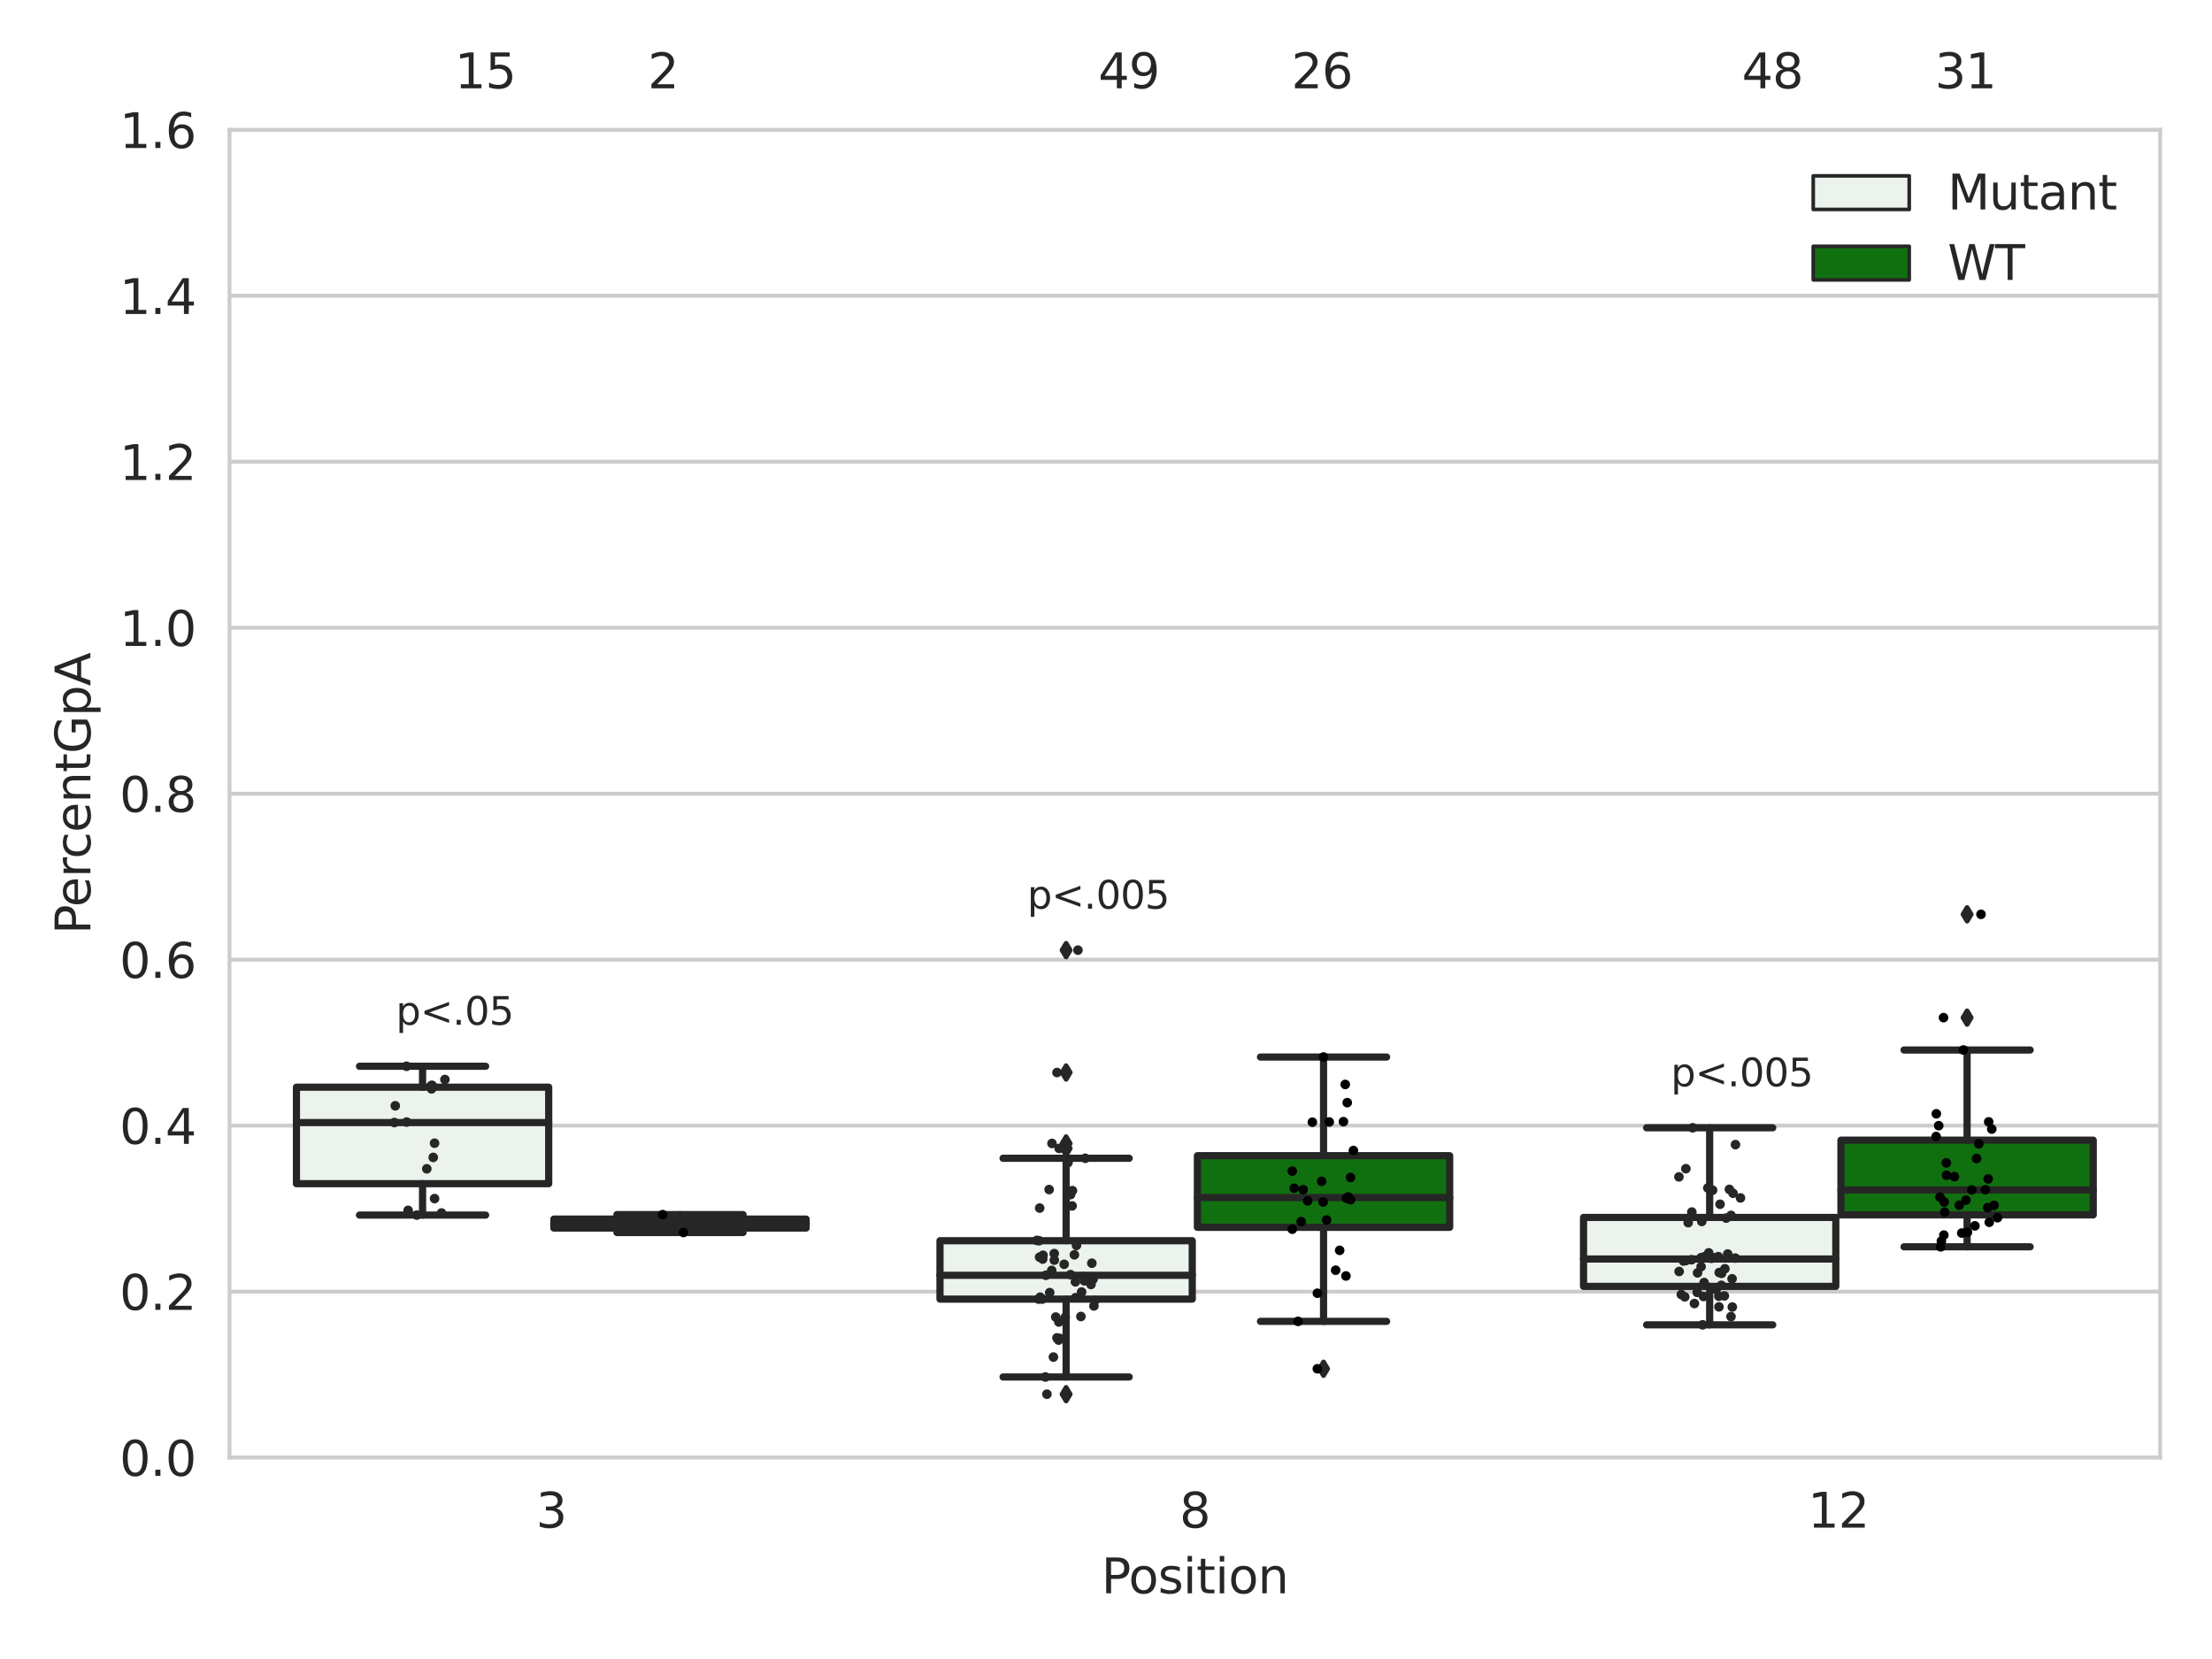 <?xml version="1.0" encoding="utf-8" standalone="no"?>
<!DOCTYPE svg PUBLIC "-//W3C//DTD SVG 1.1//EN"
  "http://www.w3.org/Graphics/SVG/1.1/DTD/svg11.dtd">
<svg xmlns:xlink="http://www.w3.org/1999/xlink" width="460.8pt" height="345.6pt" viewBox="0 0 460.8 345.6" xmlns="http://www.w3.org/2000/svg" version="1.1">
 <defs>
  <style type="text/css">*{stroke-linejoin: round; stroke-linecap: butt}</style>
 </defs>
 <g id="figure_1">
  <g id="patch_1">
   <path d="M 0 345.6 
L 460.8 345.6 
L 460.8 0 
L 0 0 
z
" style="fill: #ffffff"/>
  </g>
  <g id="axes_1">
   <g id="patch_2">
    <path d="M 47.81 303.64 
L 450 303.64 
L 450 27.036 
L 47.81 27.036 
z
" style="fill: #ffffff"/>
   </g>
   <g id="matplotlib.axis_1">
    <g id="xtick_1">
     <g id="text_1">
      <!-- 3 -->
      <g style="fill: #262626" transform="translate(111.66 318.238)scale(0.1 -0.1)">
       <defs>
        <path id="DejaVuSans-33" d="M 2597 2516 
Q 3050 2419 3304 2112 
Q 3559 1806 3559 1356 
Q 3559 666 3084 287 
Q 2609 -91 1734 -91 
Q 1441 -91 1130 -33 
Q 819 25 488 141 
L 488 750 
Q 750 597 1062 519 
Q 1375 441 1716 441 
Q 2309 441 2620 675 
Q 2931 909 2931 1356 
Q 2931 1769 2642 2001 
Q 2353 2234 1838 2234 
L 1294 2234 
L 1294 2753 
L 1863 2753 
Q 2328 2753 2575 2939 
Q 2822 3125 2822 3475 
Q 2822 3834 2567 4026 
Q 2313 4219 1838 4219 
Q 1578 4219 1281 4162 
Q 984 4106 628 3988 
L 628 4550 
Q 988 4650 1302 4700 
Q 1616 4750 1894 4750 
Q 2613 4750 3031 4423 
Q 3450 4097 3450 3541 
Q 3450 3153 3228 2886 
Q 3006 2619 2597 2516 
z
" transform="scale(0.016)"/>
       </defs>
       <use xlink:href="#DejaVuSans-33"/>
      </g>
     </g>
    </g>
    <g id="xtick_2">
     <g id="text_2">
      <!-- 8 -->
      <g style="fill: #262626" transform="translate(245.724 318.238)scale(0.1 -0.1)">
       <defs>
        <path id="DejaVuSans-38" d="M 2034 2216 
Q 1584 2216 1326 1975 
Q 1069 1734 1069 1313 
Q 1069 891 1326 650 
Q 1584 409 2034 409 
Q 2484 409 2743 651 
Q 3003 894 3003 1313 
Q 3003 1734 2745 1975 
Q 2488 2216 2034 2216 
z
M 1403 2484 
Q 997 2584 770 2862 
Q 544 3141 544 3541 
Q 544 4100 942 4425 
Q 1341 4750 2034 4750 
Q 2731 4750 3128 4425 
Q 3525 4100 3525 3541 
Q 3525 3141 3298 2862 
Q 3072 2584 2669 2484 
Q 3125 2378 3379 2068 
Q 3634 1759 3634 1313 
Q 3634 634 3220 271 
Q 2806 -91 2034 -91 
Q 1263 -91 848 271 
Q 434 634 434 1313 
Q 434 1759 690 2068 
Q 947 2378 1403 2484 
z
M 1172 3481 
Q 1172 3119 1398 2916 
Q 1625 2713 2034 2713 
Q 2441 2713 2670 2916 
Q 2900 3119 2900 3481 
Q 2900 3844 2670 4047 
Q 2441 4250 2034 4250 
Q 1625 4250 1398 4047 
Q 1172 3844 1172 3481 
z
" transform="scale(0.016)"/>
       </defs>
       <use xlink:href="#DejaVuSans-38"/>
      </g>
     </g>
    </g>
    <g id="xtick_3">
     <g id="text_3">
      <!-- 12 -->
      <g style="fill: #262626" transform="translate(376.606 318.238)scale(0.1 -0.1)">
       <defs>
        <path id="DejaVuSans-31" d="M 794 531 
L 1825 531 
L 1825 4091 
L 703 3866 
L 703 4441 
L 1819 4666 
L 2450 4666 
L 2450 531 
L 3481 531 
L 3481 0 
L 794 0 
L 794 531 
z
" transform="scale(0.016)"/>
        <path id="DejaVuSans-32" d="M 1228 531 
L 3431 531 
L 3431 0 
L 469 0 
L 469 531 
Q 828 903 1448 1529 
Q 2069 2156 2228 2338 
Q 2531 2678 2651 2914 
Q 2772 3150 2772 3378 
Q 2772 3750 2511 3984 
Q 2250 4219 1831 4219 
Q 1534 4219 1204 4116 
Q 875 4013 500 3803 
L 500 4441 
Q 881 4594 1212 4672 
Q 1544 4750 1819 4750 
Q 2544 4750 2975 4387 
Q 3406 4025 3406 3419 
Q 3406 3131 3298 2873 
Q 3191 2616 2906 2266 
Q 2828 2175 2409 1742 
Q 1991 1309 1228 531 
z
" transform="scale(0.016)"/>
       </defs>
       <use xlink:href="#DejaVuSans-31"/>
       <use xlink:href="#DejaVuSans-32" x="63.623"/>
      </g>
     </g>
    </g>
    <g id="text_4">
     <!-- Position -->
     <g style="fill: #262626" transform="translate(229.441 331.917)scale(0.1 -0.1)">
      <defs>
       <path id="DejaVuSans-50" d="M 1259 4147 
L 1259 2394 
L 2053 2394 
Q 2494 2394 2734 2622 
Q 2975 2850 2975 3272 
Q 2975 3691 2734 3919 
Q 2494 4147 2053 4147 
L 1259 4147 
z
M 628 4666 
L 2053 4666 
Q 2838 4666 3239 4311 
Q 3641 3956 3641 3272 
Q 3641 2581 3239 2228 
Q 2838 1875 2053 1875 
L 1259 1875 
L 1259 0 
L 628 0 
L 628 4666 
z
" transform="scale(0.016)"/>
       <path id="DejaVuSans-6f" d="M 1959 3097 
Q 1497 3097 1228 2736 
Q 959 2375 959 1747 
Q 959 1119 1226 758 
Q 1494 397 1959 397 
Q 2419 397 2687 759 
Q 2956 1122 2956 1747 
Q 2956 2369 2687 2733 
Q 2419 3097 1959 3097 
z
M 1959 3584 
Q 2709 3584 3137 3096 
Q 3566 2609 3566 1747 
Q 3566 888 3137 398 
Q 2709 -91 1959 -91 
Q 1206 -91 779 398 
Q 353 888 353 1747 
Q 353 2609 779 3096 
Q 1206 3584 1959 3584 
z
" transform="scale(0.016)"/>
       <path id="DejaVuSans-73" d="M 2834 3397 
L 2834 2853 
Q 2591 2978 2328 3040 
Q 2066 3103 1784 3103 
Q 1356 3103 1142 2972 
Q 928 2841 928 2578 
Q 928 2378 1081 2264 
Q 1234 2150 1697 2047 
L 1894 2003 
Q 2506 1872 2764 1633 
Q 3022 1394 3022 966 
Q 3022 478 2636 193 
Q 2250 -91 1575 -91 
Q 1294 -91 989 -36 
Q 684 19 347 128 
L 347 722 
Q 666 556 975 473 
Q 1284 391 1588 391 
Q 1994 391 2212 530 
Q 2431 669 2431 922 
Q 2431 1156 2273 1281 
Q 2116 1406 1581 1522 
L 1381 1569 
Q 847 1681 609 1914 
Q 372 2147 372 2553 
Q 372 3047 722 3315 
Q 1072 3584 1716 3584 
Q 2034 3584 2315 3537 
Q 2597 3491 2834 3397 
z
" transform="scale(0.016)"/>
       <path id="DejaVuSans-69" d="M 603 3500 
L 1178 3500 
L 1178 0 
L 603 0 
L 603 3500 
z
M 603 4863 
L 1178 4863 
L 1178 4134 
L 603 4134 
L 603 4863 
z
" transform="scale(0.016)"/>
       <path id="DejaVuSans-74" d="M 1172 4494 
L 1172 3500 
L 2356 3500 
L 2356 3053 
L 1172 3053 
L 1172 1153 
Q 1172 725 1289 603 
Q 1406 481 1766 481 
L 2356 481 
L 2356 0 
L 1766 0 
Q 1100 0 847 248 
Q 594 497 594 1153 
L 594 3053 
L 172 3053 
L 172 3500 
L 594 3500 
L 594 4494 
L 1172 4494 
z
" transform="scale(0.016)"/>
       <path id="DejaVuSans-6e" d="M 3513 2113 
L 3513 0 
L 2938 0 
L 2938 2094 
Q 2938 2591 2744 2837 
Q 2550 3084 2163 3084 
Q 1697 3084 1428 2787 
Q 1159 2491 1159 1978 
L 1159 0 
L 581 0 
L 581 3500 
L 1159 3500 
L 1159 2956 
Q 1366 3272 1645 3428 
Q 1925 3584 2291 3584 
Q 2894 3584 3203 3211 
Q 3513 2838 3513 2113 
z
" transform="scale(0.016)"/>
      </defs>
      <use xlink:href="#DejaVuSans-50"/>
      <use xlink:href="#DejaVuSans-6f" x="56.678"/>
      <use xlink:href="#DejaVuSans-73" x="117.859"/>
      <use xlink:href="#DejaVuSans-69" x="169.959"/>
      <use xlink:href="#DejaVuSans-74" x="197.742"/>
      <use xlink:href="#DejaVuSans-69" x="236.951"/>
      <use xlink:href="#DejaVuSans-6f" x="264.734"/>
      <use xlink:href="#DejaVuSans-6e" x="325.916"/>
     </g>
    </g>
   </g>
   <g id="matplotlib.axis_2">
    <g id="ytick_1">
     <g id="line2d_1">
      <path d="M 47.81 303.64 
L 450 303.64 
" clip-path="url(#p02f5e3d809)" style="fill: none; stroke: #cccccc; stroke-width: 0.8; stroke-linecap: round"/>
     </g>
     <g id="text_5">
      <!-- 0.0 -->
      <g style="fill: #262626" transform="translate(24.907 307.439)scale(0.1 -0.1)">
       <defs>
        <path id="DejaVuSans-30" d="M 2034 4250 
Q 1547 4250 1301 3770 
Q 1056 3291 1056 2328 
Q 1056 1369 1301 889 
Q 1547 409 2034 409 
Q 2525 409 2770 889 
Q 3016 1369 3016 2328 
Q 3016 3291 2770 3770 
Q 2525 4250 2034 4250 
z
M 2034 4750 
Q 2819 4750 3233 4129 
Q 3647 3509 3647 2328 
Q 3647 1150 3233 529 
Q 2819 -91 2034 -91 
Q 1250 -91 836 529 
Q 422 1150 422 2328 
Q 422 3509 836 4129 
Q 1250 4750 2034 4750 
z
" transform="scale(0.016)"/>
        <path id="DejaVuSans-2e" d="M 684 794 
L 1344 794 
L 1344 0 
L 684 0 
L 684 794 
z
" transform="scale(0.016)"/>
       </defs>
       <use xlink:href="#DejaVuSans-30"/>
       <use xlink:href="#DejaVuSans-2e" x="63.623"/>
       <use xlink:href="#DejaVuSans-30" x="95.41"/>
      </g>
     </g>
    </g>
    <g id="ytick_2">
     <g id="line2d_2">
      <path d="M 47.81 269.065 
L 450 269.065 
" clip-path="url(#p02f5e3d809)" style="fill: none; stroke: #cccccc; stroke-width: 0.8; stroke-linecap: round"/>
     </g>
     <g id="text_6">
      <!-- 0.2 -->
      <g style="fill: #262626" transform="translate(24.907 272.864)scale(0.1 -0.1)">
       <use xlink:href="#DejaVuSans-30"/>
       <use xlink:href="#DejaVuSans-2e" x="63.623"/>
       <use xlink:href="#DejaVuSans-32" x="95.41"/>
      </g>
     </g>
    </g>
    <g id="ytick_3">
     <g id="line2d_3">
      <path d="M 47.81 234.489 
L 450 234.489 
" clip-path="url(#p02f5e3d809)" style="fill: none; stroke: #cccccc; stroke-width: 0.8; stroke-linecap: round"/>
     </g>
     <g id="text_7">
      <!-- 0.4 -->
      <g style="fill: #262626" transform="translate(24.907 238.288)scale(0.1 -0.1)">
       <defs>
        <path id="DejaVuSans-34" d="M 2419 4116 
L 825 1625 
L 2419 1625 
L 2419 4116 
z
M 2253 4666 
L 3047 4666 
L 3047 1625 
L 3713 1625 
L 3713 1100 
L 3047 1100 
L 3047 0 
L 2419 0 
L 2419 1100 
L 313 1100 
L 313 1709 
L 2253 4666 
z
" transform="scale(0.016)"/>
       </defs>
       <use xlink:href="#DejaVuSans-30"/>
       <use xlink:href="#DejaVuSans-2e" x="63.623"/>
       <use xlink:href="#DejaVuSans-34" x="95.41"/>
      </g>
     </g>
    </g>
    <g id="ytick_4">
     <g id="line2d_4">
      <path d="M 47.81 199.913 
L 450 199.913 
" clip-path="url(#p02f5e3d809)" style="fill: none; stroke: #cccccc; stroke-width: 0.8; stroke-linecap: round"/>
     </g>
     <g id="text_8">
      <!-- 0.6 -->
      <g style="fill: #262626" transform="translate(24.907 203.713)scale(0.1 -0.1)">
       <defs>
        <path id="DejaVuSans-36" d="M 2113 2584 
Q 1688 2584 1439 2293 
Q 1191 2003 1191 1497 
Q 1191 994 1439 701 
Q 1688 409 2113 409 
Q 2538 409 2786 701 
Q 3034 994 3034 1497 
Q 3034 2003 2786 2293 
Q 2538 2584 2113 2584 
z
M 3366 4563 
L 3366 3988 
Q 3128 4100 2886 4159 
Q 2644 4219 2406 4219 
Q 1781 4219 1451 3797 
Q 1122 3375 1075 2522 
Q 1259 2794 1537 2939 
Q 1816 3084 2150 3084 
Q 2853 3084 3261 2657 
Q 3669 2231 3669 1497 
Q 3669 778 3244 343 
Q 2819 -91 2113 -91 
Q 1303 -91 875 529 
Q 447 1150 447 2328 
Q 447 3434 972 4092 
Q 1497 4750 2381 4750 
Q 2619 4750 2861 4703 
Q 3103 4656 3366 4563 
z
" transform="scale(0.016)"/>
       </defs>
       <use xlink:href="#DejaVuSans-30"/>
       <use xlink:href="#DejaVuSans-2e" x="63.623"/>
       <use xlink:href="#DejaVuSans-36" x="95.41"/>
      </g>
     </g>
    </g>
    <g id="ytick_5">
     <g id="line2d_5">
      <path d="M 47.81 165.338 
L 450 165.338 
" clip-path="url(#p02f5e3d809)" style="fill: none; stroke: #cccccc; stroke-width: 0.8; stroke-linecap: round"/>
     </g>
     <g id="text_9">
      <!-- 0.8 -->
      <g style="fill: #262626" transform="translate(24.907 169.137)scale(0.1 -0.1)">
       <use xlink:href="#DejaVuSans-30"/>
       <use xlink:href="#DejaVuSans-2e" x="63.623"/>
       <use xlink:href="#DejaVuSans-38" x="95.41"/>
      </g>
     </g>
    </g>
    <g id="ytick_6">
     <g id="line2d_6">
      <path d="M 47.81 130.762 
L 450 130.762 
" clip-path="url(#p02f5e3d809)" style="fill: none; stroke: #cccccc; stroke-width: 0.8; stroke-linecap: round"/>
     </g>
     <g id="text_10">
      <!-- 1.0 -->
      <g style="fill: #262626" transform="translate(24.907 134.562)scale(0.1 -0.1)">
       <use xlink:href="#DejaVuSans-31"/>
       <use xlink:href="#DejaVuSans-2e" x="63.623"/>
       <use xlink:href="#DejaVuSans-30" x="95.41"/>
      </g>
     </g>
    </g>
    <g id="ytick_7">
     <g id="line2d_7">
      <path d="M 47.81 96.187 
L 450 96.187 
" clip-path="url(#p02f5e3d809)" style="fill: none; stroke: #cccccc; stroke-width: 0.8; stroke-linecap: round"/>
     </g>
     <g id="text_11">
      <!-- 1.2 -->
      <g style="fill: #262626" transform="translate(24.907 99.986)scale(0.1 -0.1)">
       <use xlink:href="#DejaVuSans-31"/>
       <use xlink:href="#DejaVuSans-2e" x="63.623"/>
       <use xlink:href="#DejaVuSans-32" x="95.41"/>
      </g>
     </g>
    </g>
    <g id="ytick_8">
     <g id="line2d_8">
      <path d="M 47.81 61.611 
L 450 61.611 
" clip-path="url(#p02f5e3d809)" style="fill: none; stroke: #cccccc; stroke-width: 0.8; stroke-linecap: round"/>
     </g>
     <g id="text_12">
      <!-- 1.4 -->
      <g style="fill: #262626" transform="translate(24.907 65.411)scale(0.1 -0.1)">
       <use xlink:href="#DejaVuSans-31"/>
       <use xlink:href="#DejaVuSans-2e" x="63.623"/>
       <use xlink:href="#DejaVuSans-34" x="95.41"/>
      </g>
     </g>
    </g>
    <g id="ytick_9">
     <g id="line2d_9">
      <path d="M 47.81 27.036 
L 450 27.036 
" clip-path="url(#p02f5e3d809)" style="fill: none; stroke: #cccccc; stroke-width: 0.8; stroke-linecap: round"/>
     </g>
     <g id="text_13">
      <!-- 1.6 -->
      <g style="fill: #262626" transform="translate(24.907 30.835)scale(0.1 -0.1)">
       <use xlink:href="#DejaVuSans-31"/>
       <use xlink:href="#DejaVuSans-2e" x="63.623"/>
       <use xlink:href="#DejaVuSans-36" x="95.41"/>
      </g>
     </g>
    </g>
    <g id="text_14">
     <!-- PercentGpA -->
     <g style="fill: #262626" transform="translate(18.827 194.615)rotate(-90)scale(0.1 -0.1)">
      <defs>
       <path id="DejaVuSans-65" d="M 3597 1894 
L 3597 1613 
L 953 1613 
Q 991 1019 1311 708 
Q 1631 397 2203 397 
Q 2534 397 2845 478 
Q 3156 559 3463 722 
L 3463 178 
Q 3153 47 2828 -22 
Q 2503 -91 2169 -91 
Q 1331 -91 842 396 
Q 353 884 353 1716 
Q 353 2575 817 3079 
Q 1281 3584 2069 3584 
Q 2775 3584 3186 3129 
Q 3597 2675 3597 1894 
z
M 3022 2063 
Q 3016 2534 2758 2815 
Q 2500 3097 2075 3097 
Q 1594 3097 1305 2825 
Q 1016 2553 972 2059 
L 3022 2063 
z
" transform="scale(0.016)"/>
       <path id="DejaVuSans-72" d="M 2631 2963 
Q 2534 3019 2420 3045 
Q 2306 3072 2169 3072 
Q 1681 3072 1420 2755 
Q 1159 2438 1159 1844 
L 1159 0 
L 581 0 
L 581 3500 
L 1159 3500 
L 1159 2956 
Q 1341 3275 1631 3429 
Q 1922 3584 2338 3584 
Q 2397 3584 2469 3576 
Q 2541 3569 2628 3553 
L 2631 2963 
z
" transform="scale(0.016)"/>
       <path id="DejaVuSans-63" d="M 3122 3366 
L 3122 2828 
Q 2878 2963 2633 3030 
Q 2388 3097 2138 3097 
Q 1578 3097 1268 2742 
Q 959 2388 959 1747 
Q 959 1106 1268 751 
Q 1578 397 2138 397 
Q 2388 397 2633 464 
Q 2878 531 3122 666 
L 3122 134 
Q 2881 22 2623 -34 
Q 2366 -91 2075 -91 
Q 1284 -91 818 406 
Q 353 903 353 1747 
Q 353 2603 823 3093 
Q 1294 3584 2113 3584 
Q 2378 3584 2631 3529 
Q 2884 3475 3122 3366 
z
" transform="scale(0.016)"/>
       <path id="DejaVuSans-47" d="M 3809 666 
L 3809 1919 
L 2778 1919 
L 2778 2438 
L 4434 2438 
L 4434 434 
Q 4069 175 3628 42 
Q 3188 -91 2688 -91 
Q 1594 -91 976 548 
Q 359 1188 359 2328 
Q 359 3472 976 4111 
Q 1594 4750 2688 4750 
Q 3144 4750 3555 4637 
Q 3966 4525 4313 4306 
L 4313 3634 
Q 3963 3931 3569 4081 
Q 3175 4231 2741 4231 
Q 1884 4231 1454 3753 
Q 1025 3275 1025 2328 
Q 1025 1384 1454 906 
Q 1884 428 2741 428 
Q 3075 428 3337 486 
Q 3600 544 3809 666 
z
" transform="scale(0.016)"/>
       <path id="DejaVuSans-70" d="M 1159 525 
L 1159 -1331 
L 581 -1331 
L 581 3500 
L 1159 3500 
L 1159 2969 
Q 1341 3281 1617 3432 
Q 1894 3584 2278 3584 
Q 2916 3584 3314 3078 
Q 3713 2572 3713 1747 
Q 3713 922 3314 415 
Q 2916 -91 2278 -91 
Q 1894 -91 1617 61 
Q 1341 213 1159 525 
z
M 3116 1747 
Q 3116 2381 2855 2742 
Q 2594 3103 2138 3103 
Q 1681 3103 1420 2742 
Q 1159 2381 1159 1747 
Q 1159 1113 1420 752 
Q 1681 391 2138 391 
Q 2594 391 2855 752 
Q 3116 1113 3116 1747 
z
" transform="scale(0.016)"/>
       <path id="DejaVuSans-41" d="M 2188 4044 
L 1331 1722 
L 3047 1722 
L 2188 4044 
z
M 1831 4666 
L 2547 4666 
L 4325 0 
L 3669 0 
L 3244 1197 
L 1141 1197 
L 716 0 
L 50 0 
L 1831 4666 
z
" transform="scale(0.016)"/>
      </defs>
      <use xlink:href="#DejaVuSans-50"/>
      <use xlink:href="#DejaVuSans-65" x="56.678"/>
      <use xlink:href="#DejaVuSans-72" x="118.201"/>
      <use xlink:href="#DejaVuSans-63" x="157.064"/>
      <use xlink:href="#DejaVuSans-65" x="212.045"/>
      <use xlink:href="#DejaVuSans-6e" x="273.568"/>
      <use xlink:href="#DejaVuSans-74" x="336.947"/>
      <use xlink:href="#DejaVuSans-47" x="376.156"/>
      <use xlink:href="#DejaVuSans-70" x="453.646"/>
      <use xlink:href="#DejaVuSans-41" x="517.123"/>
     </g>
    </g>
   </g>
   <g id="patch_3">
    <path d="M 61.753 246.583 
L 114.305 246.583 
L 114.305 226.482 
L 61.753 226.482 
L 61.753 246.583 
z
" clip-path="url(#p02f5e3d809)" style="fill: #ecf2ec; stroke: #262626; stroke-width: 1.5; stroke-linejoin: miter"/>
   </g>
   <g id="patch_4">
    <path d="M 115.378 255.822 
L 167.931 255.822 
L 167.931 253.96 
L 115.378 253.96 
L 115.378 255.822 
z
" clip-path="url(#p02f5e3d809)" style="fill: #107010; stroke: #262626; stroke-width: 1.5; stroke-linejoin: miter"/>
   </g>
   <g id="patch_5">
    <path d="M 195.816 270.627 
L 248.369 270.627 
L 248.369 258.463 
L 195.816 258.463 
L 195.816 270.627 
z
" clip-path="url(#p02f5e3d809)" style="fill: #ecf2ec; stroke: #262626; stroke-width: 1.5; stroke-linejoin: miter"/>
   </g>
   <g id="patch_6">
    <path d="M 249.441 255.672 
L 301.994 255.672 
L 301.994 240.751 
L 249.441 240.751 
L 249.441 255.672 
z
" clip-path="url(#p02f5e3d809)" style="fill: #107010; stroke: #262626; stroke-width: 1.5; stroke-linejoin: miter"/>
   </g>
   <g id="patch_7">
    <path d="M 329.879 267.978 
L 382.432 267.978 
L 382.432 253.614 
L 329.879 253.614 
L 329.879 267.978 
z
" clip-path="url(#p02f5e3d809)" style="fill: #ecf2ec; stroke: #262626; stroke-width: 1.5; stroke-linejoin: miter"/>
   </g>
   <g id="patch_8">
    <path d="M 383.505 253.086 
L 436.057 253.086 
L 436.057 237.515 
L 383.505 237.515 
L 383.505 253.086 
z
" clip-path="url(#p02f5e3d809)" style="fill: #107010; stroke: #262626; stroke-width: 1.5; stroke-linejoin: miter"/>
   </g>
   <g id="patch_9">
    <path d="M 114.842 303.64 
L 114.842 303.64 
L 114.842 303.64 
L 114.842 303.64 
z
" clip-path="url(#p02f5e3d809)" style="fill: #ecf2ec; stroke: #262626; stroke-width: 0.75; stroke-linejoin: miter"/>
   </g>
   <g id="patch_10">
    <path d="M 114.842 303.64 
L 114.842 303.64 
L 114.842 303.64 
L 114.842 303.64 
z
" clip-path="url(#p02f5e3d809)" style="fill: #107010; stroke: #262626; stroke-width: 0.75; stroke-linejoin: miter"/>
   </g>
   <g id="PathCollection_1"/>
   <g id="PathCollection_2"/>
   <g id="line2d_10">
    <path d="M 88.029 246.583 
L 88.029 253.123 
" clip-path="url(#p02f5e3d809)" style="fill: none; stroke: #262626; stroke-width: 1.5; stroke-linecap: round"/>
   </g>
   <g id="line2d_11">
    <path d="M 88.029 226.482 
L 88.029 222.122 
" clip-path="url(#p02f5e3d809)" style="fill: none; stroke: #262626; stroke-width: 1.5; stroke-linecap: round"/>
   </g>
   <g id="line2d_12">
    <path d="M 74.891 253.123 
L 101.167 253.123 
" clip-path="url(#p02f5e3d809)" style="fill: none; stroke: #262626; stroke-width: 1.5; stroke-linecap: round"/>
   </g>
   <g id="line2d_13">
    <path d="M 74.891 222.122 
L 101.167 222.122 
" clip-path="url(#p02f5e3d809)" style="fill: none; stroke: #262626; stroke-width: 1.5; stroke-linecap: round"/>
   </g>
   <g id="line2d_14"/>
   <g id="line2d_15">
    <path d="M 141.654 255.822 
L 141.654 256.753 
" clip-path="url(#p02f5e3d809)" style="fill: none; stroke: #262626; stroke-width: 1.5; stroke-linecap: round"/>
   </g>
   <g id="line2d_16">
    <path d="M 141.654 253.96 
L 141.654 253.029 
" clip-path="url(#p02f5e3d809)" style="fill: none; stroke: #262626; stroke-width: 1.5; stroke-linecap: round"/>
   </g>
   <g id="line2d_17">
    <path d="M 128.516 256.753 
L 154.793 256.753 
" clip-path="url(#p02f5e3d809)" style="fill: none; stroke: #262626; stroke-width: 1.5; stroke-linecap: round"/>
   </g>
   <g id="line2d_18">
    <path d="M 128.516 253.029 
L 154.793 253.029 
" clip-path="url(#p02f5e3d809)" style="fill: none; stroke: #262626; stroke-width: 1.5; stroke-linecap: round"/>
   </g>
   <g id="line2d_19"/>
   <g id="line2d_20">
    <path d="M 222.092 270.627 
L 222.092 286.849 
" clip-path="url(#p02f5e3d809)" style="fill: none; stroke: #262626; stroke-width: 1.5; stroke-linecap: round"/>
   </g>
   <g id="line2d_21">
    <path d="M 222.092 258.463 
L 222.092 241.288 
" clip-path="url(#p02f5e3d809)" style="fill: none; stroke: #262626; stroke-width: 1.5; stroke-linecap: round"/>
   </g>
   <g id="line2d_22">
    <path d="M 208.954 286.849 
L 235.231 286.849 
" clip-path="url(#p02f5e3d809)" style="fill: none; stroke: #262626; stroke-width: 1.5; stroke-linecap: round"/>
   </g>
   <g id="line2d_23">
    <path d="M 208.954 241.288 
L 235.231 241.288 
" clip-path="url(#p02f5e3d809)" style="fill: none; stroke: #262626; stroke-width: 1.5; stroke-linecap: round"/>
   </g>
   <g id="line2d_24">
    <defs>
     <path id="m9546012b4f" d="M -0 1.414 
L 0.849 0 
L 0 -1.414 
L -0.849 -0 
z
" style="stroke: #262626; stroke-linejoin: miter"/>
    </defs>
    <g clip-path="url(#p02f5e3d809)">
     <use xlink:href="#m9546012b4f" x="222.092" y="290.434" style="fill: #262626; stroke: #262626; stroke-linejoin: miter"/>
     <use xlink:href="#m9546012b4f" x="222.092" y="238.202" style="fill: #262626; stroke: #262626; stroke-linejoin: miter"/>
     <use xlink:href="#m9546012b4f" x="222.092" y="223.423" style="fill: #262626; stroke: #262626; stroke-linejoin: miter"/>
     <use xlink:href="#m9546012b4f" x="222.092" y="239.232" style="fill: #262626; stroke: #262626; stroke-linejoin: miter"/>
     <use xlink:href="#m9546012b4f" x="222.092" y="197.933" style="fill: #262626; stroke: #262626; stroke-linejoin: miter"/>
    </g>
   </g>
   <g id="line2d_25">
    <path d="M 275.718 255.672 
L 275.718 275.263 
" clip-path="url(#p02f5e3d809)" style="fill: none; stroke: #262626; stroke-width: 1.5; stroke-linecap: round"/>
   </g>
   <g id="line2d_26">
    <path d="M 275.718 240.751 
L 275.718 220.201 
" clip-path="url(#p02f5e3d809)" style="fill: none; stroke: #262626; stroke-width: 1.5; stroke-linecap: round"/>
   </g>
   <g id="line2d_27">
    <path d="M 262.579 275.263 
L 288.856 275.263 
" clip-path="url(#p02f5e3d809)" style="fill: none; stroke: #262626; stroke-width: 1.5; stroke-linecap: round"/>
   </g>
   <g id="line2d_28">
    <path d="M 262.579 220.201 
L 288.856 220.201 
" clip-path="url(#p02f5e3d809)" style="fill: none; stroke: #262626; stroke-width: 1.5; stroke-linecap: round"/>
   </g>
   <g id="line2d_29">
    <g clip-path="url(#p02f5e3d809)">
     <use xlink:href="#m9546012b4f" x="275.718" y="285.141" style="fill: #262626; stroke: #262626; stroke-linejoin: miter"/>
    </g>
   </g>
   <g id="line2d_30">
    <path d="M 356.156 267.978 
L 356.156 275.988 
" clip-path="url(#p02f5e3d809)" style="fill: none; stroke: #262626; stroke-width: 1.5; stroke-linecap: round"/>
   </g>
   <g id="line2d_31">
    <path d="M 356.156 253.614 
L 356.156 234.938 
" clip-path="url(#p02f5e3d809)" style="fill: none; stroke: #262626; stroke-width: 1.5; stroke-linecap: round"/>
   </g>
   <g id="line2d_32">
    <path d="M 343.017 275.988 
L 369.294 275.988 
" clip-path="url(#p02f5e3d809)" style="fill: none; stroke: #262626; stroke-width: 1.5; stroke-linecap: round"/>
   </g>
   <g id="line2d_33">
    <path d="M 343.017 234.938 
L 369.294 234.938 
" clip-path="url(#p02f5e3d809)" style="fill: none; stroke: #262626; stroke-width: 1.5; stroke-linecap: round"/>
   </g>
   <g id="line2d_34"/>
   <g id="line2d_35">
    <path d="M 409.781 253.086 
L 409.781 259.735 
" clip-path="url(#p02f5e3d809)" style="fill: none; stroke: #262626; stroke-width: 1.5; stroke-linecap: round"/>
   </g>
   <g id="line2d_36">
    <path d="M 409.781 237.515 
L 409.781 218.734 
" clip-path="url(#p02f5e3d809)" style="fill: none; stroke: #262626; stroke-width: 1.5; stroke-linecap: round"/>
   </g>
   <g id="line2d_37">
    <path d="M 396.643 259.735 
L 422.919 259.735 
" clip-path="url(#p02f5e3d809)" style="fill: none; stroke: #262626; stroke-width: 1.5; stroke-linecap: round"/>
   </g>
   <g id="line2d_38">
    <path d="M 396.643 218.734 
L 422.919 218.734 
" clip-path="url(#p02f5e3d809)" style="fill: none; stroke: #262626; stroke-width: 1.5; stroke-linecap: round"/>
   </g>
   <g id="line2d_39">
    <g clip-path="url(#p02f5e3d809)">
     <use xlink:href="#m9546012b4f" x="409.781" y="211.992" style="fill: #262626; stroke: #262626; stroke-linejoin: miter"/>
     <use xlink:href="#m9546012b4f" x="409.781" y="190.47" style="fill: #262626; stroke: #262626; stroke-linejoin: miter"/>
    </g>
   </g>
   <g id="line2d_40">
    <path d="M 61.753 233.849 
L 114.305 233.849 
" clip-path="url(#p02f5e3d809)" style="fill: none; stroke: #262626; stroke-width: 1.5; stroke-linecap: round"/>
   </g>
   <g id="line2d_41">
    <path d="M 115.378 254.891 
L 167.931 254.891 
" clip-path="url(#p02f5e3d809)" style="fill: none; stroke: #262626; stroke-width: 1.5; stroke-linecap: round"/>
   </g>
   <g id="line2d_42">
    <path d="M 195.816 265.661 
L 248.369 265.661 
" clip-path="url(#p02f5e3d809)" style="fill: none; stroke: #262626; stroke-width: 1.5; stroke-linecap: round"/>
   </g>
   <g id="line2d_43">
    <path d="M 249.441 249.473 
L 301.994 249.473 
" clip-path="url(#p02f5e3d809)" style="fill: none; stroke: #262626; stroke-width: 1.5; stroke-linecap: round"/>
   </g>
   <g id="line2d_44">
    <path d="M 329.879 262.279 
L 382.432 262.279 
" clip-path="url(#p02f5e3d809)" style="fill: none; stroke: #262626; stroke-width: 1.5; stroke-linecap: round"/>
   </g>
   <g id="line2d_45">
    <path d="M 383.505 247.885 
L 436.057 247.885 
" clip-path="url(#p02f5e3d809)" style="fill: none; stroke: #262626; stroke-width: 1.5; stroke-linecap: round"/>
   </g>
   <g id="patch_11">
    <path d="M 47.81 303.64 
L 47.81 27.036 
" style="fill: none; stroke: #cccccc; stroke-width: 0.8; stroke-linejoin: miter; stroke-linecap: square"/>
   </g>
   <g id="patch_12">
    <path d="M 450 303.64 
L 450 27.036 
" style="fill: none; stroke: #cccccc; stroke-width: 0.8; stroke-linejoin: miter; stroke-linecap: square"/>
   </g>
   <g id="patch_13">
    <path d="M 47.81 303.64 
L 450 303.64 
" style="fill: none; stroke: #cccccc; stroke-width: 0.8; stroke-linejoin: miter; stroke-linecap: square"/>
   </g>
   <g id="patch_14">
    <path d="M 47.81 27.036 
L 450 27.036 
" style="fill: none; stroke: #cccccc; stroke-width: 0.8; stroke-linejoin: miter; stroke-linecap: square"/>
   </g>
   <g id="PathCollection_3">
    <defs>
     <path id="C0_0_2d01a7e2e5" d="M 0 1 
C 0.265 1 0.52 0.895 0.707 0.707 
C 0.895 0.52 1 0.265 1 -0 
C 1 -0.265 0.895 -0.52 0.707 -0.707 
C 0.52 -0.895 0.265 -1 0 -1 
C -0.265 -1 -0.52 -0.895 -0.707 -0.707 
C -0.895 -0.52 -1 -0.265 -1 0 
C -1 0.265 -0.895 0.52 -0.707 0.707 
C -0.52 0.895 -0.265 1 0 1 
z
"/>
    </defs>
    <g clip-path="url(#p02f5e3d809)">
     <use xlink:href="#C0_0_2d01a7e2e5" x="85.018" y="252.14" style="fill: #262626"/>
    </g>
    <g clip-path="url(#p02f5e3d809)">
     <use xlink:href="#C0_0_2d01a7e2e5" x="84.713" y="233.747" style="fill: #262626"/>
    </g>
    <g clip-path="url(#p02f5e3d809)">
     <use xlink:href="#C0_0_2d01a7e2e5" x="90.53" y="238.147" style="fill: #262626"/>
    </g>
    <g clip-path="url(#p02f5e3d809)">
     <use xlink:href="#C0_0_2d01a7e2e5" x="89.902" y="226.834" style="fill: #262626"/>
    </g>
    <g clip-path="url(#p02f5e3d809)">
     <use xlink:href="#C0_0_2d01a7e2e5" x="92.682" y="224.884" style="fill: #262626"/>
    </g>
    <g clip-path="url(#p02f5e3d809)">
     <use xlink:href="#C0_0_2d01a7e2e5" x="91.981" y="252.688" style="fill: #262626"/>
    </g>
    <g clip-path="url(#p02f5e3d809)">
     <use xlink:href="#C0_0_2d01a7e2e5" x="90.25" y="241.109" style="fill: #262626"/>
    </g>
    <g clip-path="url(#p02f5e3d809)">
     <use xlink:href="#C0_0_2d01a7e2e5" x="88.911" y="243.481" style="fill: #262626"/>
    </g>
    <g clip-path="url(#p02f5e3d809)">
     <use xlink:href="#C0_0_2d01a7e2e5" x="82.157" y="233.849" style="fill: #262626"/>
    </g>
    <g clip-path="url(#p02f5e3d809)">
     <use xlink:href="#C0_0_2d01a7e2e5" x="84.683" y="222.122" style="fill: #262626"/>
    </g>
    <g clip-path="url(#p02f5e3d809)">
     <use xlink:href="#C0_0_2d01a7e2e5" x="90.018" y="226.106" style="fill: #262626"/>
    </g>
    <g clip-path="url(#p02f5e3d809)">
     <use xlink:href="#C0_0_2d01a7e2e5" x="89.872" y="226.13" style="fill: #262626"/>
    </g>
    <g clip-path="url(#p02f5e3d809)">
     <use xlink:href="#C0_0_2d01a7e2e5" x="86.839" y="253.123" style="fill: #262626"/>
    </g>
    <g clip-path="url(#p02f5e3d809)">
     <use xlink:href="#C0_0_2d01a7e2e5" x="82.341" y="230.359" style="fill: #262626"/>
    </g>
    <g clip-path="url(#p02f5e3d809)">
     <use xlink:href="#C0_0_2d01a7e2e5" x="90.53" y="249.686" style="fill: #262626"/>
    </g>
   </g>
   <g id="PathCollection_4">
    <defs>
     <path id="C1_0_f2cd70022a" d="M 0 1 
C 0.265 1 0.52 0.895 0.707 0.707 
C 0.895 0.52 1 0.265 1 -0 
C 1 -0.265 0.895 -0.52 0.707 -0.707 
C 0.52 -0.895 0.265 -1 0 -1 
C -0.265 -1 -0.52 -0.895 -0.707 -0.707 
C -0.895 -0.52 -1 -0.265 -1 0 
C -1 0.265 -0.895 0.52 -0.707 0.707 
C -0.52 0.895 -0.265 1 0 1 
z
"/>
    </defs>
    <g clip-path="url(#p02f5e3d809)">
     <use xlink:href="#C1_0_f2cd70022a" x="138.049" y="253.029"/>
    </g>
    <g clip-path="url(#p02f5e3d809)">
     <use xlink:href="#C1_0_f2cd70022a" x="142.38" y="256.753"/>
    </g>
   </g>
   <g id="PathCollection_5">
    <defs>
     <path id="C2_0_fc7fedcc47" d="M 0 1 
C 0.265 1 0.52 0.895 0.707 0.707 
C 0.895 0.52 1 0.265 1 -0 
C 1 -0.265 0.895 -0.52 0.707 -0.707 
C 0.52 -0.895 0.265 -1 0 -1 
C -0.265 -1 -0.52 -0.895 -0.707 -0.707 
C -0.895 -0.52 -1 -0.265 -1 0 
C -1 0.265 -0.895 0.52 -0.707 0.707 
C -0.52 0.895 -0.265 1 0 1 
z
"/>
    </defs>
    <g clip-path="url(#p02f5e3d809)">
     <use xlink:href="#C2_0_fc7fedcc47" x="223.409" y="248.029" style="fill: #262626"/>
    </g>
    <g clip-path="url(#p02f5e3d809)">
     <use xlink:href="#C2_0_fc7fedcc47" x="217.209" y="262.285" style="fill: #262626"/>
    </g>
    <g clip-path="url(#p02f5e3d809)">
     <use xlink:href="#C2_0_fc7fedcc47" x="222.488" y="242.19" style="fill: #262626"/>
    </g>
    <g clip-path="url(#p02f5e3d809)">
     <use xlink:href="#C2_0_fc7fedcc47" x="223.336" y="251.212" style="fill: #262626"/>
    </g>
    <g clip-path="url(#p02f5e3d809)">
     <use xlink:href="#C2_0_fc7fedcc47" x="220.586" y="275.396" style="fill: #262626"/>
    </g>
    <g clip-path="url(#p02f5e3d809)">
     <use xlink:href="#C2_0_fc7fedcc47" x="219.149" y="238.202" style="fill: #262626"/>
    </g>
    <g clip-path="url(#p02f5e3d809)">
     <use xlink:href="#C2_0_fc7fedcc47" x="220.192" y="223.423" style="fill: #262626"/>
    </g>
    <g clip-path="url(#p02f5e3d809)">
     <use xlink:href="#C2_0_fc7fedcc47" x="217.113" y="270.627" style="fill: #262626"/>
    </g>
    <g clip-path="url(#p02f5e3d809)">
     <use xlink:href="#C2_0_fc7fedcc47" x="218.553" y="247.807" style="fill: #262626"/>
    </g>
    <g clip-path="url(#p02f5e3d809)">
     <use xlink:href="#C2_0_fc7fedcc47" x="227.45" y="263.15" style="fill: #262626"/>
    </g>
    <g clip-path="url(#p02f5e3d809)">
     <use xlink:href="#C2_0_fc7fedcc47" x="216.566" y="261.888" style="fill: #262626"/>
    </g>
    <g clip-path="url(#p02f5e3d809)">
     <use xlink:href="#C2_0_fc7fedcc47" x="217.778" y="286.849" style="fill: #262626"/>
    </g>
    <g clip-path="url(#p02f5e3d809)">
     <use xlink:href="#C2_0_fc7fedcc47" x="225.316" y="269.15" style="fill: #262626"/>
    </g>
    <g clip-path="url(#p02f5e3d809)">
     <use xlink:href="#C2_0_fc7fedcc47" x="226.086" y="241.288" style="fill: #262626"/>
    </g>
    <g clip-path="url(#p02f5e3d809)">
     <use xlink:href="#C2_0_fc7fedcc47" x="228.103" y="270.903" style="fill: #262626"/>
    </g>
    <g clip-path="url(#p02f5e3d809)">
     <use xlink:href="#C2_0_fc7fedcc47" x="223.013" y="265.526" style="fill: #262626"/>
    </g>
    <g clip-path="url(#p02f5e3d809)">
     <use xlink:href="#C2_0_fc7fedcc47" x="215.995" y="258.399" style="fill: #262626"/>
    </g>
    <g clip-path="url(#p02f5e3d809)">
     <use xlink:href="#C2_0_fc7fedcc47" x="225.903" y="266.822" style="fill: #262626"/>
    </g>
    <g clip-path="url(#p02f5e3d809)">
     <use xlink:href="#C2_0_fc7fedcc47" x="217.276" y="261.497" style="fill: #262626"/>
    </g>
    <g clip-path="url(#p02f5e3d809)">
     <use xlink:href="#C2_0_fc7fedcc47" x="224.253" y="259.441" style="fill: #262626"/>
    </g>
    <g clip-path="url(#p02f5e3d809)">
     <use xlink:href="#C2_0_fc7fedcc47" x="224.056" y="270.335" style="fill: #262626"/>
    </g>
    <g clip-path="url(#p02f5e3d809)">
     <use xlink:href="#C2_0_fc7fedcc47" x="219.935" y="274.366" style="fill: #262626"/>
    </g>
    <g clip-path="url(#p02f5e3d809)">
     <use xlink:href="#C2_0_fc7fedcc47" x="225.176" y="274.253" style="fill: #262626"/>
    </g>
    <g clip-path="url(#p02f5e3d809)">
     <use xlink:href="#C2_0_fc7fedcc47" x="216.358" y="270.626" style="fill: #262626"/>
    </g>
    <g clip-path="url(#p02f5e3d809)">
     <use xlink:href="#C2_0_fc7fedcc47" x="227.272" y="267.578" style="fill: #262626"/>
    </g>
    <g clip-path="url(#p02f5e3d809)">
     <use xlink:href="#C2_0_fc7fedcc47" x="227.694" y="266.493" style="fill: #262626"/>
    </g>
    <g clip-path="url(#p02f5e3d809)">
     <use xlink:href="#C2_0_fc7fedcc47" x="218.672" y="269.275" style="fill: #262626"/>
    </g>
    <g clip-path="url(#p02f5e3d809)">
     <use xlink:href="#C2_0_fc7fedcc47" x="219.443" y="282.697" style="fill: #262626"/>
    </g>
    <g clip-path="url(#p02f5e3d809)">
     <use xlink:href="#C2_0_fc7fedcc47" x="220.639" y="239.232" style="fill: #262626"/>
    </g>
    <g clip-path="url(#p02f5e3d809)">
     <use xlink:href="#C2_0_fc7fedcc47" x="216.449" y="258.463" style="fill: #262626"/>
    </g>
    <g clip-path="url(#p02f5e3d809)">
     <use xlink:href="#C2_0_fc7fedcc47" x="221.903" y="274.43" style="fill: #262626"/>
    </g>
    <g clip-path="url(#p02f5e3d809)">
     <use xlink:href="#C2_0_fc7fedcc47" x="220.53" y="279.168" style="fill: #262626"/>
    </g>
    <g clip-path="url(#p02f5e3d809)">
     <use xlink:href="#C2_0_fc7fedcc47" x="218.093" y="290.434" style="fill: #262626"/>
    </g>
    <g clip-path="url(#p02f5e3d809)">
     <use xlink:href="#C2_0_fc7fedcc47" x="224.029" y="267.031" style="fill: #262626"/>
    </g>
    <g clip-path="url(#p02f5e3d809)">
     <use xlink:href="#C2_0_fc7fedcc47" x="217.871" y="265.661" style="fill: #262626"/>
    </g>
    <g clip-path="url(#p02f5e3d809)">
     <use xlink:href="#C2_0_fc7fedcc47" x="223.021" y="248.864" style="fill: #262626"/>
    </g>
    <g clip-path="url(#p02f5e3d809)">
     <use xlink:href="#C2_0_fc7fedcc47" x="216.686" y="270.222" style="fill: #262626"/>
    </g>
    <g clip-path="url(#p02f5e3d809)">
     <use xlink:href="#C2_0_fc7fedcc47" x="220.187" y="278.704" style="fill: #262626"/>
    </g>
    <g clip-path="url(#p02f5e3d809)">
     <use xlink:href="#C2_0_fc7fedcc47" x="227.888" y="272.047" style="fill: #262626"/>
    </g>
    <g clip-path="url(#p02f5e3d809)">
     <use xlink:href="#C2_0_fc7fedcc47" x="226.251" y="266.646" style="fill: #262626"/>
    </g>
    <g clip-path="url(#p02f5e3d809)">
     <use xlink:href="#C2_0_fc7fedcc47" x="225.72" y="265.954" style="fill: #262626"/>
    </g>
    <g clip-path="url(#p02f5e3d809)">
     <use xlink:href="#C2_0_fc7fedcc47" x="219.086" y="264.651" style="fill: #262626"/>
    </g>
    <g clip-path="url(#p02f5e3d809)">
     <use xlink:href="#C2_0_fc7fedcc47" x="221.686" y="263.375" style="fill: #262626"/>
    </g>
    <g clip-path="url(#p02f5e3d809)">
     <use xlink:href="#C2_0_fc7fedcc47" x="219.616" y="261.142" style="fill: #262626"/>
    </g>
    <g clip-path="url(#p02f5e3d809)">
     <use xlink:href="#C2_0_fc7fedcc47" x="224.559" y="197.933" style="fill: #262626"/>
    </g>
    <g clip-path="url(#p02f5e3d809)">
     <use xlink:href="#C2_0_fc7fedcc47" x="223.813" y="261.398" style="fill: #262626"/>
    </g>
    <g clip-path="url(#p02f5e3d809)">
     <use xlink:href="#C2_0_fc7fedcc47" x="220.786" y="278.822" style="fill: #262626"/>
    </g>
    <g clip-path="url(#p02f5e3d809)">
     <use xlink:href="#C2_0_fc7fedcc47" x="219.632" y="262.51" style="fill: #262626"/>
    </g>
    <g clip-path="url(#p02f5e3d809)">
     <use xlink:href="#C2_0_fc7fedcc47" x="216.585" y="251.663" style="fill: #262626"/>
    </g>
   </g>
   <g id="PathCollection_6">
    <defs>
     <path id="C3_0_4d4694d566" d="M 0 1 
C 0.265 1 0.52 0.895 0.707 0.707 
C 0.895 0.52 1 0.265 1 -0 
C 1 -0.265 0.895 -0.52 0.707 -0.707 
C 0.52 -0.895 0.265 -1 0 -1 
C -0.265 -1 -0.52 -0.895 -0.707 -0.707 
C -0.895 -0.52 -1 -0.265 -1 0 
C -1 0.265 -0.895 0.52 -0.707 0.707 
C -0.52 0.895 -0.265 1 0 1 
z
"/>
    </defs>
    <g clip-path="url(#p02f5e3d809)">
     <use xlink:href="#C3_0_4d4694d566" x="275.622" y="250.387"/>
    </g>
    <g clip-path="url(#p02f5e3d809)">
     <use xlink:href="#C3_0_4d4694d566" x="281.338" y="245.294"/>
    </g>
    <g clip-path="url(#p02f5e3d809)">
     <use xlink:href="#C3_0_4d4694d566" x="274.428" y="285.141"/>
    </g>
    <g clip-path="url(#p02f5e3d809)">
     <use xlink:href="#C3_0_4d4694d566" x="278.241" y="264.609"/>
    </g>
    <g clip-path="url(#p02f5e3d809)">
     <use xlink:href="#C3_0_4d4694d566" x="269.206" y="256.067"/>
    </g>
    <g clip-path="url(#p02f5e3d809)">
     <use xlink:href="#C3_0_4d4694d566" x="271.072" y="254.486"/>
    </g>
    <g clip-path="url(#p02f5e3d809)">
     <use xlink:href="#C3_0_4d4694d566" x="276.357" y="254.131"/>
    </g>
    <g clip-path="url(#p02f5e3d809)">
     <use xlink:href="#C3_0_4d4694d566" x="281.335" y="249.919"/>
    </g>
    <g clip-path="url(#p02f5e3d809)">
     <use xlink:href="#C3_0_4d4694d566" x="269.595" y="247.529"/>
    </g>
    <g clip-path="url(#p02f5e3d809)">
     <use xlink:href="#C3_0_4d4694d566" x="280.24" y="225.912"/>
    </g>
    <g clip-path="url(#p02f5e3d809)">
     <use xlink:href="#C3_0_4d4694d566" x="280.387" y="265.806"/>
    </g>
    <g clip-path="url(#p02f5e3d809)">
     <use xlink:href="#C3_0_4d4694d566" x="280.651" y="229.7"/>
    </g>
    <g clip-path="url(#p02f5e3d809)">
     <use xlink:href="#C3_0_4d4694d566" x="275.324" y="246.092"/>
    </g>
    <g clip-path="url(#p02f5e3d809)">
     <use xlink:href="#C3_0_4d4694d566" x="272.403" y="250.159"/>
    </g>
    <g clip-path="url(#p02f5e3d809)">
     <use xlink:href="#C3_0_4d4694d566" x="275.711" y="220.201"/>
    </g>
    <g clip-path="url(#p02f5e3d809)">
     <use xlink:href="#C3_0_4d4694d566" x="281.939" y="239.678"/>
    </g>
    <g clip-path="url(#p02f5e3d809)">
     <use xlink:href="#C3_0_4d4694d566" x="276.905" y="233.727"/>
    </g>
    <g clip-path="url(#p02f5e3d809)">
     <use xlink:href="#C3_0_4d4694d566" x="270.411" y="275.263"/>
    </g>
    <g clip-path="url(#p02f5e3d809)">
     <use xlink:href="#C3_0_4d4694d566" x="279.077" y="260.47"/>
    </g>
    <g clip-path="url(#p02f5e3d809)">
     <use xlink:href="#C3_0_4d4694d566" x="271.468" y="247.826"/>
    </g>
    <g clip-path="url(#p02f5e3d809)">
     <use xlink:href="#C3_0_4d4694d566" x="274.43" y="269.405"/>
    </g>
    <g clip-path="url(#p02f5e3d809)">
     <use xlink:href="#C3_0_4d4694d566" x="279.864" y="233.666"/>
    </g>
    <g clip-path="url(#p02f5e3d809)">
     <use xlink:href="#C3_0_4d4694d566" x="273.394" y="233.774"/>
    </g>
    <g clip-path="url(#p02f5e3d809)">
     <use xlink:href="#C3_0_4d4694d566" x="280.847" y="249.335"/>
    </g>
    <g clip-path="url(#p02f5e3d809)">
     <use xlink:href="#C3_0_4d4694d566" x="280.509" y="249.611"/>
    </g>
    <g clip-path="url(#p02f5e3d809)">
     <use xlink:href="#C3_0_4d4694d566" x="269.203" y="243.972"/>
    </g>
   </g>
   <g id="PathCollection_7">
    <defs>
     <path id="C4_0_434562b1e2" d="M 0 1 
C 0.265 1 0.52 0.895 0.707 0.707 
C 0.895 0.52 1 0.265 1 -0 
C 1 -0.265 0.895 -0.52 0.707 -0.707 
C 0.52 -0.895 0.265 -1 0 -1 
C -0.265 -1 -0.52 -0.895 -0.707 -0.707 
C -0.895 -0.52 -1 -0.265 -1 0 
C -1 0.265 -0.895 0.52 -0.707 0.707 
C -0.52 0.895 -0.265 1 0 1 
z
"/>
    </defs>
    <g clip-path="url(#p02f5e3d809)">
     <use xlink:href="#C4_0_434562b1e2" x="350.243" y="269.665" style="fill: #262626"/>
    </g>
    <g clip-path="url(#p02f5e3d809)">
     <use xlink:href="#C4_0_434562b1e2" x="350.966" y="270.154" style="fill: #262626"/>
    </g>
    <g clip-path="url(#p02f5e3d809)">
     <use xlink:href="#C4_0_434562b1e2" x="358.59" y="267.758" style="fill: #262626"/>
    </g>
    <g clip-path="url(#p02f5e3d809)">
     <use xlink:href="#C4_0_434562b1e2" x="356.766" y="247.943" style="fill: #262626"/>
    </g>
    <g clip-path="url(#p02f5e3d809)">
     <use xlink:href="#C4_0_434562b1e2" x="358.64" y="265.266" style="fill: #262626"/>
    </g>
    <g clip-path="url(#p02f5e3d809)">
     <use xlink:href="#C4_0_434562b1e2" x="354.37" y="263.872" style="fill: #262626"/>
    </g>
    <g clip-path="url(#p02f5e3d809)">
     <use xlink:href="#C4_0_434562b1e2" x="352.614" y="234.938" style="fill: #262626"/>
    </g>
    <g clip-path="url(#p02f5e3d809)">
     <use xlink:href="#C4_0_434562b1e2" x="361.53" y="238.449" style="fill: #262626"/>
    </g>
    <g clip-path="url(#p02f5e3d809)">
     <use xlink:href="#C4_0_434562b1e2" x="360.869" y="272.276" style="fill: #262626"/>
    </g>
    <g clip-path="url(#p02f5e3d809)">
     <use xlink:href="#C4_0_434562b1e2" x="350.699" y="262.695" style="fill: #262626"/>
    </g>
    <g clip-path="url(#p02f5e3d809)">
     <use xlink:href="#C4_0_434562b1e2" x="359.326" y="264.305" style="fill: #262626"/>
    </g>
    <g clip-path="url(#p02f5e3d809)">
     <use xlink:href="#C4_0_434562b1e2" x="359.597" y="253.756" style="fill: #262626"/>
    </g>
    <g clip-path="url(#p02f5e3d809)">
     <use xlink:href="#C4_0_434562b1e2" x="349.794" y="264.872" style="fill: #262626"/>
    </g>
    <g clip-path="url(#p02f5e3d809)">
     <use xlink:href="#C4_0_434562b1e2" x="359.216" y="269.956" style="fill: #262626"/>
    </g>
    <g clip-path="url(#p02f5e3d809)">
     <use xlink:href="#C4_0_434562b1e2" x="358.147" y="265.095" style="fill: #262626"/>
    </g>
    <g clip-path="url(#p02f5e3d809)">
     <use xlink:href="#C4_0_434562b1e2" x="355.769" y="247.472" style="fill: #262626"/>
    </g>
    <g clip-path="url(#p02f5e3d809)">
     <use xlink:href="#C4_0_434562b1e2" x="360.61" y="253.187" style="fill: #262626"/>
    </g>
    <g clip-path="url(#p02f5e3d809)">
     <use xlink:href="#C4_0_434562b1e2" x="355.958" y="260.994" style="fill: #262626"/>
    </g>
    <g clip-path="url(#p02f5e3d809)">
     <use xlink:href="#C4_0_434562b1e2" x="349.751" y="245.167" style="fill: #262626"/>
    </g>
    <g clip-path="url(#p02f5e3d809)">
     <use xlink:href="#C4_0_434562b1e2" x="359.914" y="261.228" style="fill: #262626"/>
    </g>
    <g clip-path="url(#p02f5e3d809)">
     <use xlink:href="#C4_0_434562b1e2" x="358.059" y="270.025" style="fill: #262626"/>
    </g>
    <g clip-path="url(#p02f5e3d809)">
     <use xlink:href="#C4_0_434562b1e2" x="354.515" y="254.456" style="fill: #262626"/>
    </g>
    <g clip-path="url(#p02f5e3d809)">
     <use xlink:href="#C4_0_434562b1e2" x="356.504" y="262.131" style="fill: #262626"/>
    </g>
    <g clip-path="url(#p02f5e3d809)">
     <use xlink:href="#C4_0_434562b1e2" x="361.019" y="248.578" style="fill: #262626"/>
    </g>
    <g clip-path="url(#p02f5e3d809)">
     <use xlink:href="#C4_0_434562b1e2" x="354.361" y="262.001" style="fill: #262626"/>
    </g>
    <g clip-path="url(#p02f5e3d809)">
     <use xlink:href="#C4_0_434562b1e2" x="351.2" y="243.462" style="fill: #262626"/>
    </g>
    <g clip-path="url(#p02f5e3d809)">
     <use xlink:href="#C4_0_434562b1e2" x="358.094" y="272.247" style="fill: #262626"/>
    </g>
    <g clip-path="url(#p02f5e3d809)">
     <use xlink:href="#C4_0_434562b1e2" x="356.504" y="261.933" style="fill: #262626"/>
    </g>
    <g clip-path="url(#p02f5e3d809)">
     <use xlink:href="#C4_0_434562b1e2" x="354.873" y="270.078" style="fill: #262626"/>
    </g>
    <g clip-path="url(#p02f5e3d809)">
     <use xlink:href="#C4_0_434562b1e2" x="357.955" y="261.785" style="fill: #262626"/>
    </g>
    <g clip-path="url(#p02f5e3d809)">
     <use xlink:href="#C4_0_434562b1e2" x="353.557" y="269.225" style="fill: #262626"/>
    </g>
    <g clip-path="url(#p02f5e3d809)">
     <use xlink:href="#C4_0_434562b1e2" x="353.628" y="265.163" style="fill: #262626"/>
    </g>
    <g clip-path="url(#p02f5e3d809)">
     <use xlink:href="#C4_0_434562b1e2" x="355" y="267.177" style="fill: #262626"/>
    </g>
    <g clip-path="url(#p02f5e3d809)">
     <use xlink:href="#C4_0_434562b1e2" x="360.825" y="266.396" style="fill: #262626"/>
    </g>
    <g clip-path="url(#p02f5e3d809)">
     <use xlink:href="#C4_0_434562b1e2" x="357.504" y="268.638" style="fill: #262626"/>
    </g>
    <g clip-path="url(#p02f5e3d809)">
     <use xlink:href="#C4_0_434562b1e2" x="357.231" y="262.04" style="fill: #262626"/>
    </g>
    <g clip-path="url(#p02f5e3d809)">
     <use xlink:href="#C4_0_434562b1e2" x="351.682" y="254.705" style="fill: #262626"/>
    </g>
    <g clip-path="url(#p02f5e3d809)">
     <use xlink:href="#C4_0_434562b1e2" x="361.486" y="262.079" style="fill: #262626"/>
    </g>
    <g clip-path="url(#p02f5e3d809)">
     <use xlink:href="#C4_0_434562b1e2" x="354.697" y="275.988" style="fill: #262626"/>
    </g>
    <g clip-path="url(#p02f5e3d809)">
     <use xlink:href="#C4_0_434562b1e2" x="360.598" y="274.27" style="fill: #262626"/>
    </g>
    <g clip-path="url(#p02f5e3d809)">
     <use xlink:href="#C4_0_434562b1e2" x="352.975" y="271.55" style="fill: #262626"/>
    </g>
    <g clip-path="url(#p02f5e3d809)">
     <use xlink:href="#C4_0_434562b1e2" x="358.32" y="250.867" style="fill: #262626"/>
    </g>
    <g clip-path="url(#p02f5e3d809)">
     <use xlink:href="#C4_0_434562b1e2" x="352.442" y="252.49" style="fill: #262626"/>
    </g>
    <g clip-path="url(#p02f5e3d809)">
     <use xlink:href="#C4_0_434562b1e2" x="355.035" y="261.808" style="fill: #262626"/>
    </g>
    <g clip-path="url(#p02f5e3d809)">
     <use xlink:href="#C4_0_434562b1e2" x="360.264" y="247.766" style="fill: #262626"/>
    </g>
    <g clip-path="url(#p02f5e3d809)">
     <use xlink:href="#C4_0_434562b1e2" x="362.577" y="249.548" style="fill: #262626"/>
    </g>
    <g clip-path="url(#p02f5e3d809)">
     <use xlink:href="#C4_0_434562b1e2" x="351.224" y="262.59" style="fill: #262626"/>
    </g>
    <g clip-path="url(#p02f5e3d809)">
     <use xlink:href="#C4_0_434562b1e2" x="352.389" y="262.426" style="fill: #262626"/>
    </g>
   </g>
   <g id="PathCollection_8">
    <defs>
     <path id="C5_0_38ce09ebdb" d="M 0 1 
C 0.265 1 0.52 0.895 0.707 0.707 
C 0.895 0.52 1 0.265 1 -0 
C 1 -0.265 0.895 -0.52 0.707 -0.707 
C 0.52 -0.895 0.265 -1 0 -1 
C -0.265 -1 -0.52 -0.895 -0.707 -0.707 
C -0.895 -0.52 -1 -0.265 -1 0 
C -1 0.265 -0.895 0.52 -0.707 0.707 
C -0.52 0.895 -0.265 1 0 1 
z
"/>
    </defs>
    <g clip-path="url(#p02f5e3d809)">
     <use xlink:href="#C5_0_38ce09ebdb" x="414.398" y="254.616"/>
    </g>
    <g clip-path="url(#p02f5e3d809)">
     <use xlink:href="#C5_0_38ce09ebdb" x="403.375" y="232.027"/>
    </g>
    <g clip-path="url(#p02f5e3d809)">
     <use xlink:href="#C5_0_38ce09ebdb" x="414.919" y="235.207"/>
    </g>
    <g clip-path="url(#p02f5e3d809)">
     <use xlink:href="#C5_0_38ce09ebdb" x="414.28" y="233.706"/>
    </g>
    <g clip-path="url(#p02f5e3d809)">
     <use xlink:href="#C5_0_38ce09ebdb" x="411.757" y="241.341"/>
    </g>
    <g clip-path="url(#p02f5e3d809)">
     <use xlink:href="#C5_0_38ce09ebdb" x="405.454" y="242.25"/>
    </g>
    <g clip-path="url(#p02f5e3d809)">
     <use xlink:href="#C5_0_38ce09ebdb" x="410.76" y="247.885"/>
    </g>
    <g clip-path="url(#p02f5e3d809)">
     <use xlink:href="#C5_0_38ce09ebdb" x="403.329" y="236.756"/>
    </g>
    <g clip-path="url(#p02f5e3d809)">
     <use xlink:href="#C5_0_38ce09ebdb" x="409.012" y="218.734"/>
    </g>
    <g clip-path="url(#p02f5e3d809)">
     <use xlink:href="#C5_0_38ce09ebdb" x="404.871" y="211.992"/>
    </g>
    <g clip-path="url(#p02f5e3d809)">
     <use xlink:href="#C5_0_38ce09ebdb" x="411.41" y="255.371"/>
    </g>
    <g clip-path="url(#p02f5e3d809)">
     <use xlink:href="#C5_0_38ce09ebdb" x="404.423" y="258.547"/>
    </g>
    <g clip-path="url(#p02f5e3d809)">
     <use xlink:href="#C5_0_38ce09ebdb" x="405.015" y="250.399"/>
    </g>
    <g clip-path="url(#p02f5e3d809)">
     <use xlink:href="#C5_0_38ce09ebdb" x="413.592" y="247.837"/>
    </g>
    <g clip-path="url(#p02f5e3d809)">
     <use xlink:href="#C5_0_38ce09ebdb" x="407.133" y="245.114"/>
    </g>
    <g clip-path="url(#p02f5e3d809)">
     <use xlink:href="#C5_0_38ce09ebdb" x="404.281" y="259.735"/>
    </g>
    <g clip-path="url(#p02f5e3d809)">
     <use xlink:href="#C5_0_38ce09ebdb" x="414.077" y="251.569"/>
    </g>
    <g clip-path="url(#p02f5e3d809)">
     <use xlink:href="#C5_0_38ce09ebdb" x="408.672" y="256.869"/>
    </g>
    <g clip-path="url(#p02f5e3d809)">
     <use xlink:href="#C5_0_38ce09ebdb" x="409.862" y="256.689"/>
    </g>
    <g clip-path="url(#p02f5e3d809)">
     <use xlink:href="#C5_0_38ce09ebdb" x="405.122" y="252.499"/>
    </g>
    <g clip-path="url(#p02f5e3d809)">
     <use xlink:href="#C5_0_38ce09ebdb" x="408.148" y="251.07"/>
    </g>
    <g clip-path="url(#p02f5e3d809)">
     <use xlink:href="#C5_0_38ce09ebdb" x="414.173" y="245.592"/>
    </g>
    <g clip-path="url(#p02f5e3d809)">
     <use xlink:href="#C5_0_38ce09ebdb" x="415.4" y="251.098"/>
    </g>
    <g clip-path="url(#p02f5e3d809)">
     <use xlink:href="#C5_0_38ce09ebdb" x="409.547" y="250.009"/>
    </g>
    <g clip-path="url(#p02f5e3d809)">
     <use xlink:href="#C5_0_38ce09ebdb" x="403.872" y="234.496"/>
    </g>
    <g clip-path="url(#p02f5e3d809)">
     <use xlink:href="#C5_0_38ce09ebdb" x="405.509" y="244.824"/>
    </g>
    <g clip-path="url(#p02f5e3d809)">
     <use xlink:href="#C5_0_38ce09ebdb" x="412.224" y="238.273"/>
    </g>
    <g clip-path="url(#p02f5e3d809)">
     <use xlink:href="#C5_0_38ce09ebdb" x="412.68" y="190.47"/>
    </g>
    <g clip-path="url(#p02f5e3d809)">
     <use xlink:href="#C5_0_38ce09ebdb" x="404.942" y="257.293"/>
    </g>
    <g clip-path="url(#p02f5e3d809)">
     <use xlink:href="#C5_0_38ce09ebdb" x="416.113" y="253.673"/>
    </g>
    <g clip-path="url(#p02f5e3d809)">
     <use xlink:href="#C5_0_38ce09ebdb" x="404.135" y="249.377"/>
    </g>
   </g>
   <g id="text_15">
    <!-- 15 -->
    <g style="fill: #262626" transform="translate(94.732 18.392)scale(0.1 -0.1)">
     <defs>
      <path id="DejaVuSans-35" d="M 691 4666 
L 3169 4666 
L 3169 4134 
L 1269 4134 
L 1269 2991 
Q 1406 3038 1543 3061 
Q 1681 3084 1819 3084 
Q 2600 3084 3056 2656 
Q 3513 2228 3513 1497 
Q 3513 744 3044 326 
Q 2575 -91 1722 -91 
Q 1428 -91 1123 -41 
Q 819 9 494 109 
L 494 744 
Q 775 591 1075 516 
Q 1375 441 1709 441 
Q 2250 441 2565 725 
Q 2881 1009 2881 1497 
Q 2881 1984 2565 2268 
Q 2250 2553 1709 2553 
Q 1456 2553 1204 2497 
Q 953 2441 691 2322 
L 691 4666 
z
" transform="scale(0.016)"/>
     </defs>
     <use xlink:href="#DejaVuSans-31"/>
     <use xlink:href="#DejaVuSans-35" x="63.623"/>
    </g>
   </g>
   <g id="text_16">
    <!-- p&lt;.05 -->
    <g style="fill: #262626" transform="translate(82.48 213.478)scale(0.08 -0.08)">
     <defs>
      <path id="DejaVuSans-3c" d="M 4684 3150 
L 1459 2003 
L 4684 863 
L 4684 294 
L 678 1747 
L 678 2266 
L 4684 3719 
L 4684 3150 
z
" transform="scale(0.016)"/>
     </defs>
     <use xlink:href="#DejaVuSans-70"/>
     <use xlink:href="#DejaVuSans-3c" x="63.477"/>
     <use xlink:href="#DejaVuSans-2e" x="147.266"/>
     <use xlink:href="#DejaVuSans-30" x="179.053"/>
     <use xlink:href="#DejaVuSans-35" x="242.676"/>
    </g>
   </g>
   <g id="text_17">
    <!-- 2 -->
    <g style="fill: #262626" transform="translate(134.951 18.392)scale(0.1 -0.1)">
     <use xlink:href="#DejaVuSans-32"/>
    </g>
   </g>
   <g id="text_18">
    <!-- 49 -->
    <g style="fill: #262626" transform="translate(228.796 18.392)scale(0.1 -0.1)">
     <defs>
      <path id="DejaVuSans-39" d="M 703 97 
L 703 672 
Q 941 559 1184 500 
Q 1428 441 1663 441 
Q 2288 441 2617 861 
Q 2947 1281 2994 2138 
Q 2813 1869 2534 1725 
Q 2256 1581 1919 1581 
Q 1219 1581 811 2004 
Q 403 2428 403 3163 
Q 403 3881 828 4315 
Q 1253 4750 1959 4750 
Q 2769 4750 3195 4129 
Q 3622 3509 3622 2328 
Q 3622 1225 3098 567 
Q 2575 -91 1691 -91 
Q 1453 -91 1209 -44 
Q 966 3 703 97 
z
M 1959 2075 
Q 2384 2075 2632 2365 
Q 2881 2656 2881 3163 
Q 2881 3666 2632 3958 
Q 2384 4250 1959 4250 
Q 1534 4250 1286 3958 
Q 1038 3666 1038 3163 
Q 1038 2656 1286 2365 
Q 1534 2075 1959 2075 
z
" transform="scale(0.016)"/>
     </defs>
     <use xlink:href="#DejaVuSans-34"/>
     <use xlink:href="#DejaVuSans-39" x="63.623"/>
    </g>
   </g>
   <g id="text_19">
    <!-- p&lt;.005 -->
    <g style="fill: #262626" transform="translate(213.998 189.289)scale(0.08 -0.08)">
     <use xlink:href="#DejaVuSans-70"/>
     <use xlink:href="#DejaVuSans-3c" x="63.477"/>
     <use xlink:href="#DejaVuSans-2e" x="147.266"/>
     <use xlink:href="#DejaVuSans-30" x="179.053"/>
     <use xlink:href="#DejaVuSans-30" x="242.676"/>
     <use xlink:href="#DejaVuSans-35" x="306.299"/>
    </g>
   </g>
   <g id="text_20">
    <!-- 26 -->
    <g style="fill: #262626" transform="translate(269.014 18.392)scale(0.1 -0.1)">
     <use xlink:href="#DejaVuSans-32"/>
     <use xlink:href="#DejaVuSans-36" x="63.623"/>
    </g>
   </g>
   <g id="text_21">
    <!-- 48 -->
    <g style="fill: #262626" transform="translate(362.859 18.392)scale(0.1 -0.1)">
     <use xlink:href="#DejaVuSans-34"/>
     <use xlink:href="#DejaVuSans-38" x="63.623"/>
    </g>
   </g>
   <g id="text_22">
    <!-- p&lt;.005 -->
    <g style="fill: #262626" transform="translate(348.061 226.295)scale(0.08 -0.08)">
     <use xlink:href="#DejaVuSans-70"/>
     <use xlink:href="#DejaVuSans-3c" x="63.477"/>
     <use xlink:href="#DejaVuSans-2e" x="147.266"/>
     <use xlink:href="#DejaVuSans-30" x="179.053"/>
     <use xlink:href="#DejaVuSans-30" x="242.676"/>
     <use xlink:href="#DejaVuSans-35" x="306.299"/>
    </g>
   </g>
   <g id="text_23">
    <!-- 31 -->
    <g style="fill: #262626" transform="translate(403.078 18.392)scale(0.1 -0.1)">
     <use xlink:href="#DejaVuSans-33"/>
     <use xlink:href="#DejaVuSans-31" x="63.623"/>
    </g>
   </g>
   <g id="legend_1">
    <g id="patch_15">
     <path d="M 377.728 43.634 
L 397.728 43.634 
L 397.728 36.634 
L 377.728 36.634 
z
" style="fill: #ecf2ec; stroke: #262626; stroke-width: 0.75; stroke-linejoin: miter"/>
    </g>
    <g id="text_24">
     <!-- Mutant -->
     <g style="fill: #262626" transform="translate(405.728 43.634)scale(0.1 -0.1)">
      <defs>
       <path id="DejaVuSans-4d" d="M 628 4666 
L 1569 4666 
L 2759 1491 
L 3956 4666 
L 4897 4666 
L 4897 0 
L 4281 0 
L 4281 4097 
L 3078 897 
L 2444 897 
L 1241 4097 
L 1241 0 
L 628 0 
L 628 4666 
z
" transform="scale(0.016)"/>
       <path id="DejaVuSans-75" d="M 544 1381 
L 544 3500 
L 1119 3500 
L 1119 1403 
Q 1119 906 1312 657 
Q 1506 409 1894 409 
Q 2359 409 2629 706 
Q 2900 1003 2900 1516 
L 2900 3500 
L 3475 3500 
L 3475 0 
L 2900 0 
L 2900 538 
Q 2691 219 2414 64 
Q 2138 -91 1772 -91 
Q 1169 -91 856 284 
Q 544 659 544 1381 
z
M 1991 3584 
L 1991 3584 
z
" transform="scale(0.016)"/>
       <path id="DejaVuSans-61" d="M 2194 1759 
Q 1497 1759 1228 1600 
Q 959 1441 959 1056 
Q 959 750 1161 570 
Q 1363 391 1709 391 
Q 2188 391 2477 730 
Q 2766 1069 2766 1631 
L 2766 1759 
L 2194 1759 
z
M 3341 1997 
L 3341 0 
L 2766 0 
L 2766 531 
Q 2569 213 2275 61 
Q 1981 -91 1556 -91 
Q 1019 -91 701 211 
Q 384 513 384 1019 
Q 384 1609 779 1909 
Q 1175 2209 1959 2209 
L 2766 2209 
L 2766 2266 
Q 2766 2663 2505 2880 
Q 2244 3097 1772 3097 
Q 1472 3097 1187 3025 
Q 903 2953 641 2809 
L 641 3341 
Q 956 3463 1253 3523 
Q 1550 3584 1831 3584 
Q 2591 3584 2966 3190 
Q 3341 2797 3341 1997 
z
" transform="scale(0.016)"/>
      </defs>
      <use xlink:href="#DejaVuSans-4d"/>
      <use xlink:href="#DejaVuSans-75" x="86.279"/>
      <use xlink:href="#DejaVuSans-74" x="149.658"/>
      <use xlink:href="#DejaVuSans-61" x="188.867"/>
      <use xlink:href="#DejaVuSans-6e" x="250.146"/>
      <use xlink:href="#DejaVuSans-74" x="313.525"/>
     </g>
    </g>
    <g id="patch_16">
     <path d="M 377.728 58.313 
L 397.728 58.313 
L 397.728 51.313 
L 377.728 51.313 
z
" style="fill: #107010; stroke: #262626; stroke-width: 0.75; stroke-linejoin: miter"/>
    </g>
    <g id="text_25">
     <!-- WT -->
     <g style="fill: #262626" transform="translate(405.728 58.313)scale(0.1 -0.1)">
      <defs>
       <path id="DejaVuSans-57" d="M 213 4666 
L 850 4666 
L 1831 722 
L 2809 4666 
L 3519 4666 
L 4500 722 
L 5478 4666 
L 6119 4666 
L 4947 0 
L 4153 0 
L 3169 4050 
L 2175 0 
L 1381 0 
L 213 4666 
z
" transform="scale(0.016)"/>
       <path id="DejaVuSans-54" d="M -19 4666 
L 3928 4666 
L 3928 4134 
L 2272 4134 
L 2272 0 
L 1638 0 
L 1638 4134 
L -19 4134 
L -19 4666 
z
" transform="scale(0.016)"/>
      </defs>
      <use xlink:href="#DejaVuSans-57"/>
      <use xlink:href="#DejaVuSans-54" x="98.877"/>
     </g>
    </g>
   </g>
  </g>
 </g>
 <defs>
  <clipPath id="p02f5e3d809">
   <rect x="47.81" y="27.036" width="402.19" height="276.604"/>
  </clipPath>
 </defs>
</svg>
